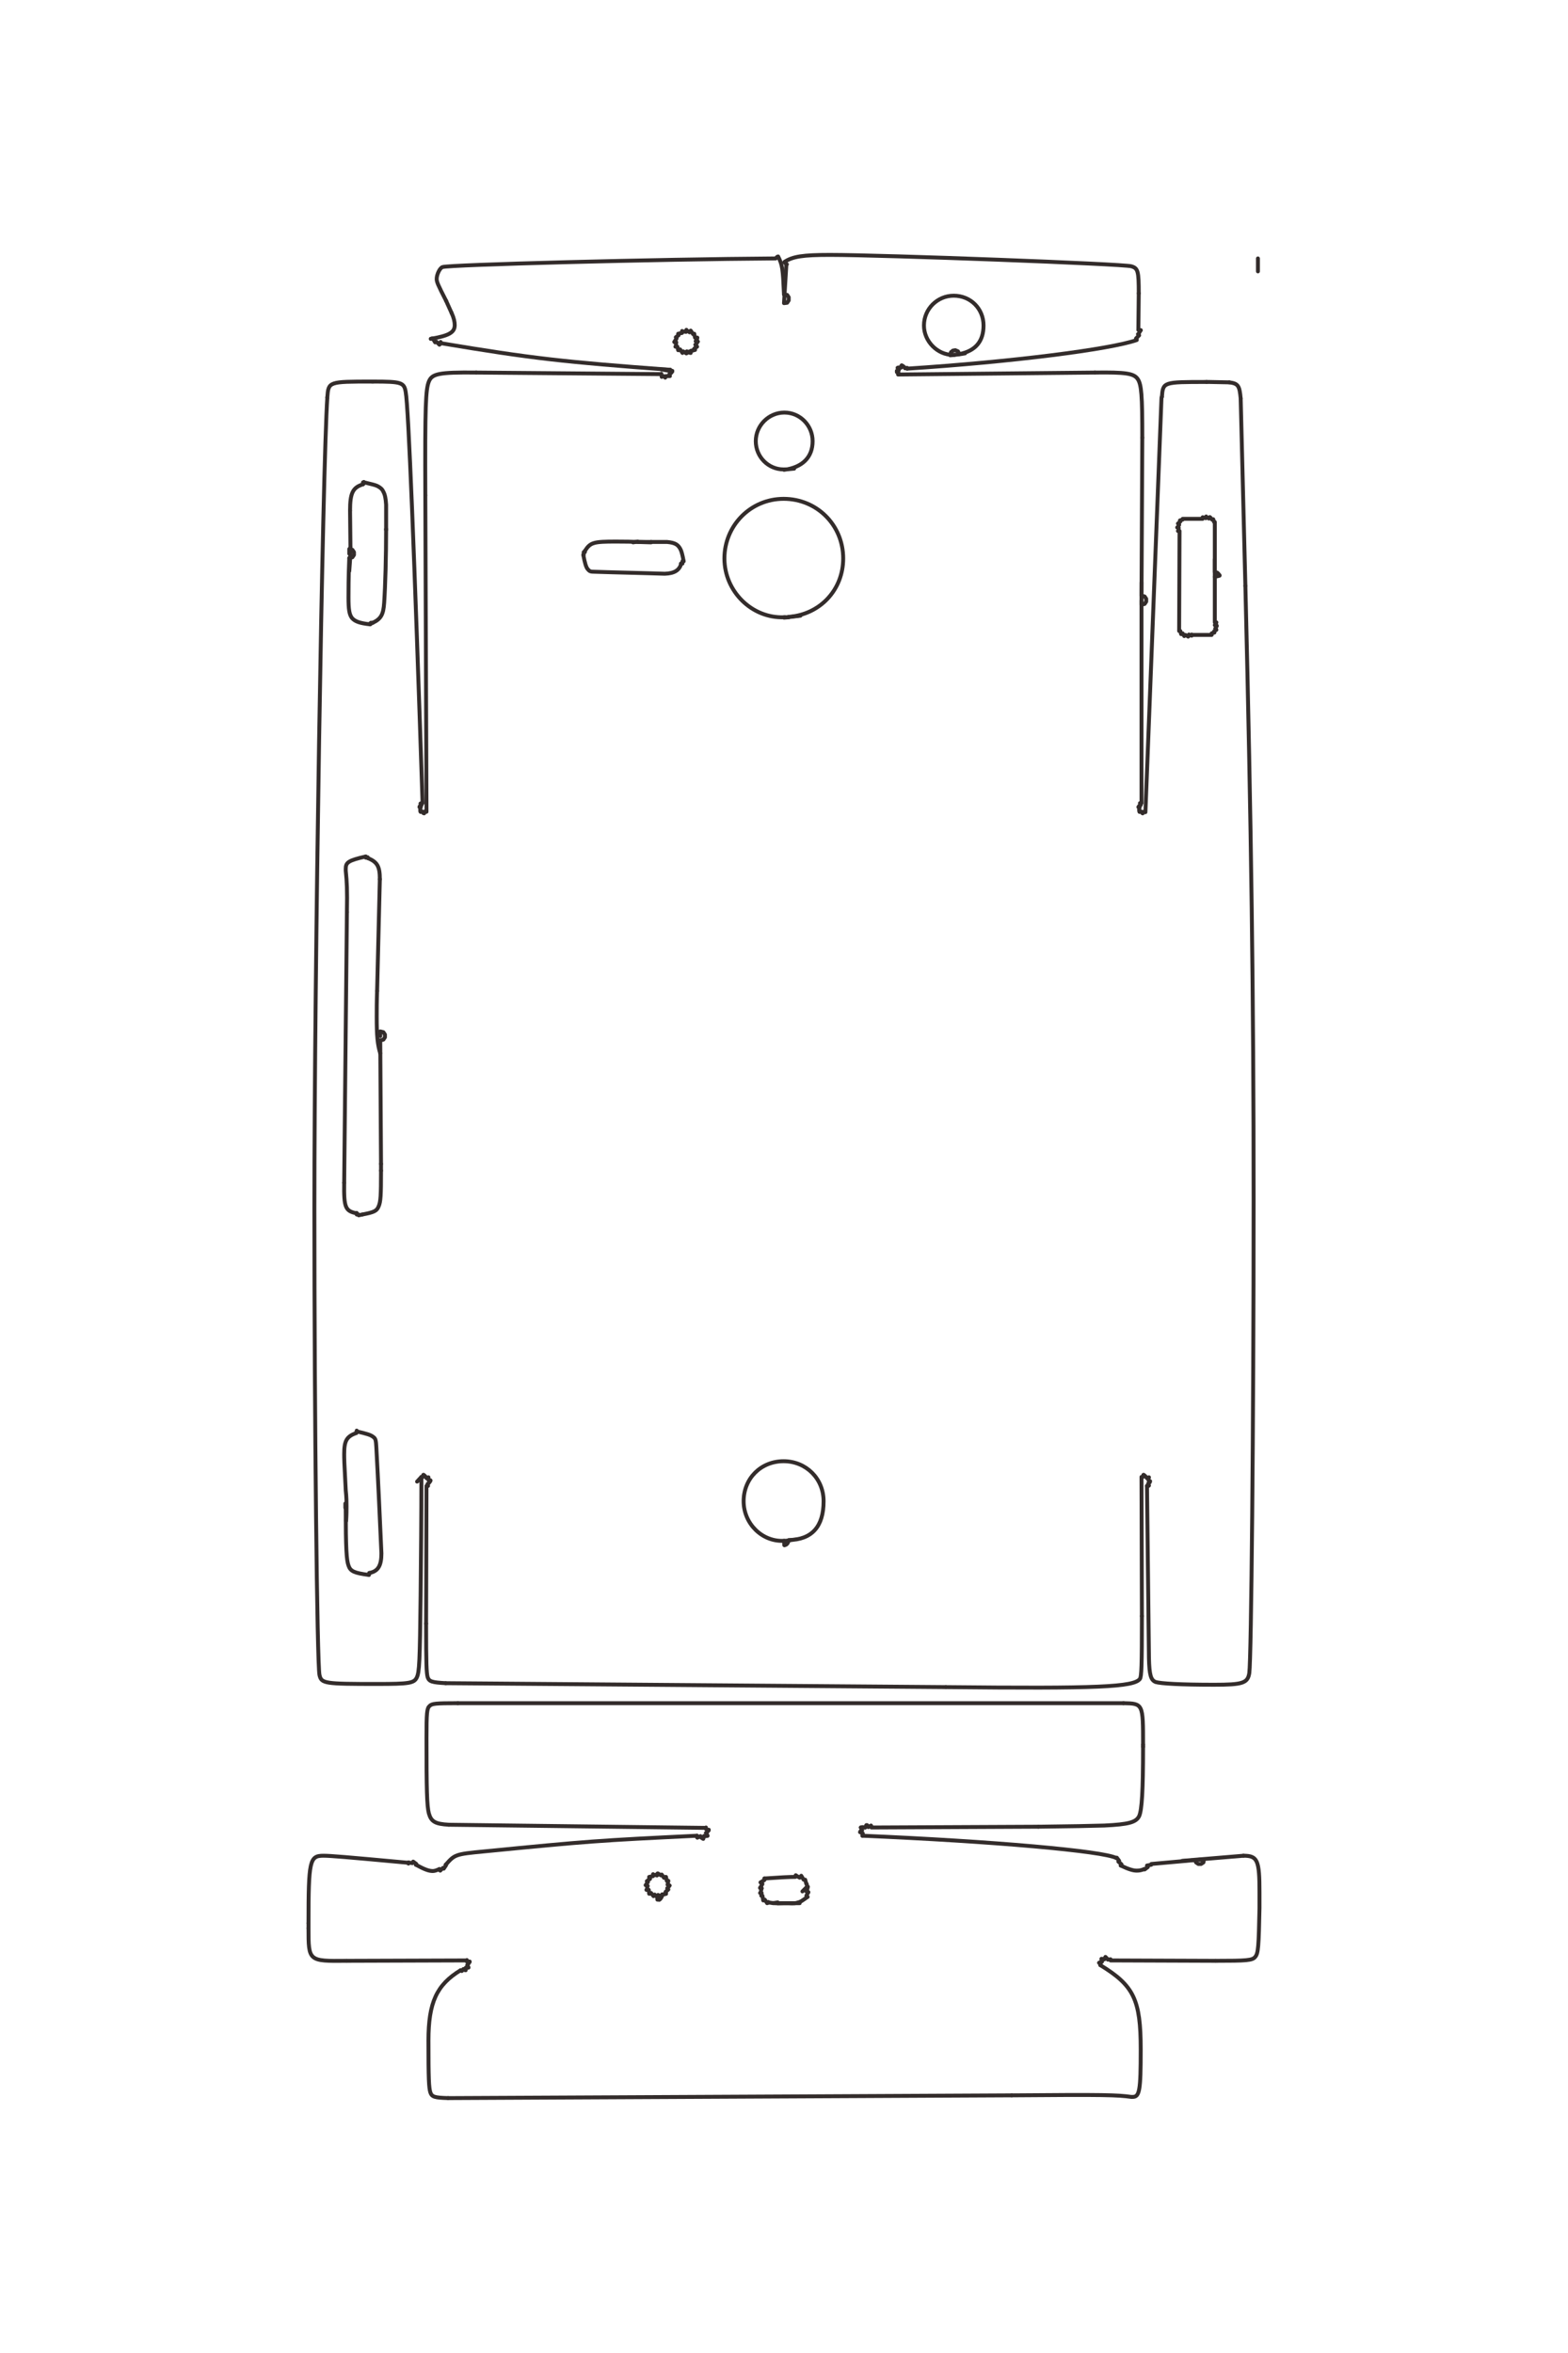 <?xml version="1.0" encoding="UTF-8"?>
<!DOCTYPE svg PUBLIC "-//W3C//DTD SVG 1.1//EN" "http://www.w3.org/Graphics/SVG/1.1/DTD/svg11.dtd">
<!-- Creator: CorelDRAW X8 -->
<svg xmlns="http://www.w3.org/2000/svg" xml:space="preserve" width="40mm" height="60mm" version="1.1" style="shape-rendering:geometricPrecision; text-rendering:geometricPrecision; image-rendering:optimizeQuality; fill-rule:evenodd; clip-rule:evenodd"
viewBox="0 0 4000 6000"
 xmlns:xlink="http://www.w3.org/1999/xlink">
 <defs>
  <style type="text/css">
   <![CDATA[
    .str0 {stroke:#332C2B;stroke-width:10;stroke-linecap:round;stroke-linejoin:round}
    .fil0 {fill:none;fill-rule:nonzero}
   ]]>
  </style>
 </defs>
 <g id="图层_x0020_1">
  <g id="_2575123129232">
   <g>
    <line class="fil0 str0" x1="3209" y1="659" x2="3209" y2= "692" />
    <polyline class="fil0 str0" points="2912,1531 2912,1542 2920,1540 2924,1534 2924,1527 2920,1521 2912,1519 2914,1116 "/>
    <path class="fil0 str0" d="M2914 1116c0,-108 -2,-136 -12,-150 -10,-14 -31,-17 -109,-16"/>
    <polyline class="fil0 str0" points="2793,950 2291,955 2291,951 2292,950 2288,949 2288,946 "/>
    <path class="fil0 str0" d="M2288 946c2,-1 3,-2 5,-3"/>
    <line class="fil0 str0" x1="2293" y1="943" x2="2290" y2= "938" />
    <path class="fil0 str0" d="M2290 938c1,-1 3,-1 6,-1 1,0 2,0 3,0"/>
    <polyline class="fil0 str0" points="2299,937 2301,932 2300,932 "/>
    <path class="fil0 str0" d="M2300 932c4,1 6,3 9,7"/>
    <polyline class="fil0 str0" points="2309,939 2314,938 2314,940 "/>
    <path class="fil0 str0" d="M2314 940c264,-17 518,-49 586,-73 0,-1 0,-2 -1,-3"/>
    <polyline class="fil0 str0" points="2899,864 2898,863 2906,855 2904,854 2904,853 2904,852 2903,852 2904,852 2910,842 "/>
    <path class="fil0 str0" d="M2910 842c-2,0 -4,-1 -5,-1 0,0 0,0 -1,0"/>
    <line class="fil0 str0" x1="2904" y1="841" x2="2905" y2= "748" />
    <path class="fil0 str0" d="M2905 748c0,-57 -2,-64 -19,-69 -20,-6 -632,-29 -769,-29 -69,0 -95,4 -116,18 0,2 2,3 6,6"/>
    <polyline class="fil0 str0" points="2007,674 2006,675 2000,773 2008,772 2012,766 2012,758 2008,752 2000,751 "/>
    <path class="fil0 str0" d="M2000 751c-3,-67 -4,-75 -15,-97 -2,0 -4,2 -6,5 -301,2 -835,16 -850,22 -7,2 -15,19 -15,30 0,8 3,15 24,56"/>
    <line class="fil0 str0" x1="1138" y1="767" x2="1152" y2= "798" />
    <path class="fil0 str0" d="M1152 798c6,13 8,23 8,31 0,19 -15,27 -61,35"/>
    <polyline class="fil0 str0" points="1099,864 1102,864 1102,863 1104,863 1110,873 1111,872 1112,872 1112,871 1113,871 1121,879 1123,877 1123,875 1123,874 1124,872 1124,875 "/>
    <path class="fil0 str0" d="M1124 875c233,39 315,48 586,68"/>
    <polyline class="fil0 str0" points="1710,943 1687,942 1715,947 1715,946 "/>
    <path class="fil0 str0" d="M1715 946c-1,3 -2,5 -7,8"/>
    <polyline class="fil0 str0" points="1708,954 1709,959 1699,959 1697,963 1693,959 1688,961 1688,960 1687,955 1687,953 1687,954 1215,950 "/>
    <path class="fil0 str0" d="M1215 950c-96,-1 -113,3 -121,23 -8,20 -10,60 -9,290"/>
    <polyline class="fil0 str0" points="1085,1263 1088,2070 1085,2070 1084,2069 1082,2074 1080,2073 "/>
    <path class="fil0 str0" d="M1080 2073c-1,-2 -2,-3 -4,-4"/>
    <line class="fil0 str0" x1="1076" y1="2069" x2="1073" y2= "2070" />
    <path class="fil0 str0" d="M1073 2070c-1,-2 -1,-4 -1,-5 0,-2 0,-4 1,-6"/>
    <polyline class="fil0 str0" points="1073,2059 1070,2058 1071,2056 "/>
    <path class="fil0 str0" d="M1071 2056c1,-1 3,-2 4,-3"/>
    <line class="fil0 str0" x1="1075" y1="2053" x2="1073" y2= "2049" />
    <path class="fil0 str0" d="M1073 2049c2,0 3,-1 4,-1 0,0 1,0 1,0 -21,-635 -36,-1011 -43,-1048 -4,-25 -11,-27 -83,-27"/>
    <line class="fil0 str0" x1="952" y1="973" x2="949" y2= "973" />
    <path class="fil0 str0" d="M949 973c-111,0 -111,0 -114,40"/>
    <line class="fil0 str0" x1="835" y1="1013" x2="835" y2= "1014" />
    <path class="fil0 str0" d="M835 1014c-12,175 -33,1473 -33,2067 0,537 7,1163 13,1190 5,22 12,23 148,23 80,0 93,-2 100,-16 7,-14 8,-41 10,-209 1,-101 2,-202 2,-303"/>
    <polyline class="fil0 str0" points="1075,3766 1064,3778 1079,3766 1081,3761 1080,3761 "/>
    <path class="fil0 str0" d="M1080 3761c3,1 6,4 8,8"/>
    <polyline class="fil0 str0" points="1088,3769 1093,3767 1093,3774 1098,3776 1098,3775 "/>
    <path class="fil0 str0" d="M1098 3775c-1,4 -3,6 -7,9"/>
    <polyline class="fil0 str0" points="1091,3784 1092,3789 1088,3789 1087,4140 "/>
    <path class="fil0 str0" d="M1087 4140c0,105 1,126 4,137 4,11 11,13 46,15"/>
    <line class="fil0 str0" x1="1137" y1="4292" x2="2413" y2= "4302" />
    <path class="fil0 str0" d="M2413 4302c387,4 480,0 495,-21 4,-6 5,-32 5,-160"/>
    <polyline class="fil0 str0" points="2913,4121 2912,3766 2916,3766 2918,3761 2917,3761 "/>
    <path class="fil0 str0" d="M2917 3761c3,1 6,4 9,8"/>
    <polyline class="fil0 str0" points="2926,3769 2931,3767 2930,3770 2930,3772 2930,3775 2934,3777 2933,3780 2931,3780 2931,3782 2929,3783 2931,3788 2931,3788 2930,3789 2926,3789 "/>
    <path class="fil0 str0" d="M2926 3789c3,251 2,188 5,439 1,44 5,56 17,61 13,4 64,7 149,7 73,0 86,-4 90,-30 5,-35 11,-634 11,-1208 0,-508 -6,-953 -21,-1564"/>
    <line class="fil0 str0" x1="3177" y1="1494" x2="3165" y2= "1016" />
    <path class="fil0 str0" d="M3165 1016c-3,-32 -6,-38 -29,-41"/>
    <polyline class="fil0 str0" points="3136,975 3086,974 3078,974 "/>
    <path class="fil0 str0" d="M3078 974c-111,0 -111,0 -114,38"/>
    <polyline class="fil0 str0" points="2964,1012 2963,1014 2922,2071 2919,2071 2918,2070 2917,2070 2915,2074 2914,2073 "/>
    <path class="fil0 str0" d="M2914 2073c-1,-2 -2,-3 -4,-4"/>
    <line class="fil0 str0" x1="2910" y1="2069" x2="2907" y2= "2070" />
    <path class="fil0 str0" d="M2907 2070c-1,-2 -1,-4 -1,-5 0,-2 0,-4 1,-6"/>
    <polyline class="fil0 str0" points="2907,2059 2904,2058 2906,2055 2908,2054 2910,2053 2908,2048 2909,2048 2912,2048 2912,1485 "/>
    <polyline class="fil0 str0" points="891,1412 891,1400 899,1402 903,1408 903,1415 899,1421 891,1423 "/>
    <path class="fil0 str0" d="M891 1423c-2,52 -2,81 -2,100 0,31 2,44 9,53 7,8 18,13 46,16"/>
    <polyline class="fil0 str0" points="944,1592 944,1590 946,1591 946,1588 951,1588 "/>
    <path class="fil0 str0" d="M951 1588c21,-10 27,-21 29,-51 3,-43 5,-121 5,-186"/>
    <line class="fil0 str0" x1="985" y1="1351" x2="985" y2= "1349" />
    <path class="fil0 str0" d="M985 1349c0,-38 0,-50 0,-62 -1,-16 -3,-26 -7,-33 -3,-7 -8,-11 -16,-15 -7,-3 -13,-4 -33,-9"/>
    <polyline class="fil0 str0" points="929,1230 928,1230 928,1229 928,1233 926,1233 926,1230 926,1235 "/>
    <path class="fil0 str0" d="M926 1235c-26,8 -33,22 -33,67"/>
    <line class="fil0 str0" x1="893" y1="1302" x2="894" y2= "1396" />
    <path class="fil0 str0" d="M894 1396c0,22 -1,35 -3,60"/>
    <polyline class="fil0 str0" points="1677,4833 1677,4844 1682,4844 "/>
    <path class="fil0 str0" d="M1682 4844c4,-2 7,-8 7,-13"/>
    <polyline class="fil0 str0" points="1689,4831 1699,4829 1699,4827 1698,4826 1698,4825 1698,4825 1698,4824 1705,4818 1703,4816 1703,4816 1702,4815 1703,4815 1708,4808 "/>
    <path class="fil0 str0" d="M1708 4808c-2,-1 -2,-1 -3,-2"/>
    <polyline class="fil0 str0" points="1705,4806 1703,4806 1703,4806 1705,4796 1701,4796 1699,4786 1698,4786 1697,4787 "/>
    <path class="fil0 str0" d="M1697 4787c-1,0 -1,0 -3,1"/>
    <polyline class="fil0 str0" points="1694,4788 1688,4780 1688,4781 1687,4781 1687,4782 1687,4782 1686,4782 1678,4777 1678,4777 1677,4778 "/>
    <path class="fil0 str0" d="M1677 4778c0,1 0,3 -1,4"/>
    <polyline class="fil0 str0" points="1676,4782 1666,4780 1666,4779 1666,4784 1656,4786 1656,4788 1657,4788 1657,4789 "/>
    <path class="fil0 str0" d="M1657 4789c1,1 1,1 1,2"/>
    <polyline class="fil0 str0" points="1658,4791 1658,4791 1650,4797 1651,4797 1651,4798 1652,4798 1652,4799 1653,4799 1647,4807 1648,4807 1649,4808 "/>
    <path class="fil0 str0" d="M1649 4808c1,0 1,0 3,1"/>
    <polyline class="fil0 str0" points="1652,4809 1650,4819 1649,4819 1655,4819 1656,4829 1658,4829 1659,4828 1660,4828 1661,4827 1661,4827 1667,4835 1669,4833 1669,4832 1670,4831 1670,4832 1677,4838 1678,4838 "/>
    <path class="fil0 str0" d="M1678 4838c0,-2 0,-2 1,-3"/>
    <polyline class="fil0 str0" points="1679,4835 1679,4835 1679,4832 1679,4833 1689,4835 1689,4831 1699,4829 "/>
    <polyline class="fil0 str0" points="1972,4853 1984,4851 1984,4853 "/>
    <path class="fil0 str0" d="M1984 4853c9,0 18,0 27,0 15,1 20,0 25,-2 6,-1 10,-4 24,-14"/>
    <polyline class="fil0 str0" points="2060,4837 2058,4836 2058,4835 2057,4834 2057,4834 2062,4825 "/>
    <path class="fil0 str0" d="M2062 4825c-1,-1 -1,-1 -2,-2"/>
    <polyline class="fil0 str0" points="2060,4823 2057,4823 2058,4823 2061,4811 2047,4823 2059,4811 2058,4804 2057,4804 2054,4793 2052,4793 2051,4793 2050,4793 2044,4783 2040,4788 2030,4782 "/>
    <path class="fil0 str0" d="M2030 4782c0,0 0,1 -1,4 -16,0 -35,1 -79,4"/>
    <polyline class="fil0 str0" points="1950,4790 1950,4793 1950,4793 1950,4794 1940,4800 1945,4804 1939,4814 "/>
    <path class="fil0 str0" d="M1939 4814c1,1 1,1 4,1"/>
    <polyline class="fil0 str0" points="1943,4815 1940,4827 1939,4827 1943,4827 1942,4834 1945,4834 1947,4846 1950,4846 1950,4845 1951,4845 1951,4844 1957,4853 1959,4852 1960,4852 1960,4851 1960,4850 1960,4851 "/>
    <path class="fil0 str0" d="M1960 4851c12,2 19,3 41,2 13,0 26,0 39,0"/>
    <polyline class="fil0 str0" points="3059,4742 3071,4742 3070,4749 3064,4753 3057,4753 3051,4749 3049,4743 2937,4753 2937,4755 2926,4757 2926,4759 2927,4760 2927,4761 2928,4761 2920,4767 2920,4766 2919,4766 "/>
    <path class="fil0 str0" d="M2919 4766c-7,3 -13,4 -19,4 -9,0 -20,-3 -41,-13"/>
    <polyline class="fil0 str0" points="2859,4757 2860,4755 2861,4755 2861,4754 2853,4747 2854,4746 2855,4746 2855,4745 2849,4737 2849,4738 2848,4738 "/>
    <path class="fil0 str0" d="M2848 4738c-33,-18 -317,-43 -648,-57"/>
    <polyline class="fil0 str0" points="2200,4681 2200,4680 2201,4676 2201,4675 2194,4672 2195,4670 "/>
    <path class="fil0 str0" d="M2195 4670c2,-1 3,-2 4,-3"/>
    <line class="fil0 str0" x1="2199" y1="4667" x2="2196" y2= "4660" />
    <path class="fil0 str0" d="M2196 4660c1,0 3,-1 5,-1 1,0 3,1 6,1"/>
    <polyline class="fil0 str0" points="2207,4660 2210,4654 2212,4654 2212,4656 2214,4657 2215,4659 2222,4655 2222,4656 2223,4657 2223,4660 2649,4658 "/>
    <path class="fil0 str0" d="M2649 4658c85,-1 134,-2 168,-3 62,-3 81,-8 89,-24 7,-16 10,-64 10,-177"/>
    <line class="fil0 str0" x1="2916" y1="4454" x2="2916" y2= "4449" />
    <path class="fil0 str0" d="M2916 4449c0,-105 0,-105 -50,-106"/>
    <polyline class="fil0 str0" points="2866,4343 2863,4343 1168,4343 "/>
    <path class="fil0 str0" d="M1168 4343c-57,0 -66,1 -72,7 -7,6 -8,17 -8,82 0,132 1,172 6,192 6,21 16,27 51,29"/>
    <polyline class="fil0 str0" points="1145,4653 1801,4661 1801,4660 1801,4664 1808,4667 1808,4666 "/>
    <path class="fil0 str0" d="M1808 4666c-1,3 -3,5 -7,8"/>
    <line class="fil0 str0" x1="1801" y1="4674" x2="1805" y2= "4681" />
    <path class="fil0 str0" d="M1805 4681c-2,1 -4,1 -6,1 -1,0 -2,0 -3,0"/>
    <polyline class="fil0 str0" points="1796,4682 1794,4689 1789,4686 1789,4685 1787,4684 1787,4682 1779,4686 1778,4685 1778,4681 "/>
    <path class="fil0 str0" d="M1778 4681c-250,12 -278,14 -543,40 -74,7 -75,8 -98,34"/>
    <polyline class="fil0 str0" points="1137,4755 1138,4755 1138,4756 1132,4765 1131,4764 1131,4763 1130,4763 1123,4770 1122,4769 1122,4768 1121,4767 1121,4766 "/>
    <path class="fil0 str0" d="M1121 4766c-7,3 -12,5 -17,5 -10,0 -21,-4 -43,-16"/>
    <polyline class="fil0 str0" points="1061,4755 1062,4754 1062,4753 1054,4747 1054,4748 1053,4749 1052,4751 1042,4749 1042,4752 1042,4750 "/>
    <path class="fil0 str0" d="M1042 4750c-163,-15 -199,-18 -217,-18 -35,0 -38,12 -38,172"/>
    <line class="fil0 str0" x1="787" y1="4904" x2="787" y2= "4917" />
    <path class="fil0 str0" d="M787 4917c0,84 0,84 97,83"/>
    <polyline class="fil0 str0" points="884,5000 1191,4999 1191,4998 1191,5002 1198,5003 1198,5002 "/>
    <path class="fil0 str0" d="M1198 5002c-2,4 -3,6 -6,9"/>
    <line class="fil0 str0" x1="1192" y1="5011" x2="1195" y2= "5017" />
    <path class="fil0 str0" d="M1195 5017c-2,0 -3,1 -5,1 -1,0 -2,0 -2,0"/>
    <polyline class="fil0 str0" points="1188,5018 1188,5018 1188,5024 1183,5023 1182,5022 1182,5021 1178,5026 1176,5025 1176,5024 1175,5024 1175,5024 "/>
    <path class="fil0 str0" d="M1175 5024c-61,37 -82,82 -82,179 0,98 1,121 5,133 4,11 11,13 45,14"/>
    <line class="fil0 str0" x1="1143" y1="5350" x2="2581" y2= "5343" />
    <path class="fil0 str0" d="M2581 5343c238,-2 270,-1 305,4 1,0 2,0 3,0 18,0 21,-15 21,-121 0,-128 -18,-163 -103,-215"/>
    <polyline class="fil0 str0" points="2807,5011 2807,5009 2808,5009 2808,5008 2808,5009 2804,5005 "/>
    <path class="fil0 str0" d="M2804 5005c3,-2 5,-3 7,-3"/>
    <line class="fil0 str0" x1="2811" y1="5002" x2="2810" y2= "4995" />
    <path class="fil0 str0" d="M2810 4995c2,0 5,0 7,1"/>
    <polyline class="fil0 str0" points="2817,4996 2820,4990 2822,4992 2824,4994 2826,4997 2833,4996 2833,4999 3101,5000 "/>
    <path class="fil0 str0" d="M3101 5000c79,0 94,-1 101,-10 8,-9 9,-27 11,-125 0,-15 0,-28 0,-39 0,-83 -5,-94 -41,-94"/>
    <line class="fil0 str0" x1="3172" y1="4732" x2="3016" y2= "4745" />
    <polyline class="fil0 str0" points="2435,905 2424,906 2426,898 2431,894 2437,893 2444,896 2447,903 "/>
    <path class="fil0 str0" d="M2447 903c41,-8 62,-32 62,-73 0,-43 -33,-76 -76,-76 -42,0 -76,34 -76,76 0,40 34,75 74,75 6,0 21,-2 31,-4"/>
    <polyline class="fil0 str0" points="1751,898 1762,896 1762,895 1773,892 1773,891 1772,890 1772,890 1771,889 1778,884 "/>
    <path class="fil0 str0" d="M1778 884c-1,-2 -2,-3 -4,-5"/>
    <polyline class="fil0 str0" points="1774,879 1775,879 1780,871 "/>
    <path class="fil0 str0" d="M1780 871c-2,-1 -3,-1 -5,-1 0,0 0,0 0,0"/>
    <polyline class="fil0 str0" points="1775,870 1777,870 1779,861 1773,861 1771,851 1770,851 1769,852 1768,852 1762,843 1762,844 1762,845 1761,845 "/>
    <path class="fil0 str0" d="M1761 845c-1,0 -1,1 -2,2"/>
    <polyline class="fil0 str0" points="1759,847 1751,842 1751,841 1751,842 1751,843 "/>
    <path class="fil0 str0" d="M1751 843c0,1 -1,1 -1,3"/>
    <polyline class="fil0 str0" points="1750,846 1740,845 1740,844 1740,849 1730,851 1730,853 1731,855 1724,860 1725,861 1725,862 1726,863 1720,872 1721,872 1722,873 1722,873 "/>
    <path class="fil0 str0" d="M1722 873c1,0 1,0 3,0"/>
    <polyline class="fil0 str0" points="1725,873 1725,873 1724,884 1723,884 1728,884 1730,893 1731,893 1732,892 1733,892 1734,891 1735,891 1741,900 1742,898 1742,897 1743,896 1751,901 "/>
    <path class="fil0 str0" d="M1751 901c0,-1 1,-2 1,-2"/>
    <polyline class="fil0 str0" points="1752,899 1752,896 1752,898 1762,900 1762,895 1773,892 "/>
    <polyline class="fil0 str0" points="3099,1471 3111,1468 3111,1467 "/>
    <path class="fil0 str0" d="M3111 1467c-5,-7 -5,-7 -11,-8"/>
    <polyline class="fil0 str0" points="3100,1459 3099,1459 3099,1331 3097,1331 3095,1324 3094,1324 3093,1324 3092,1324 3092,1325 3087,1319 3086,1319 3086,1319 "/>
    <path class="fil0 str0" d="M3086 1319c-1,1 -1,2 -2,3"/>
    <polyline class="fil0 str0" points="3084,1322 3077,1318 3077,1317 3077,1318 3076,1319 "/>
    <path class="fil0 str0" d="M3076 1319c0,0 0,1 0,2"/>
    <polyline class="fil0 str0" points="3076,1321 3068,1319 3068,1319 3068,1323 3017,1323 3017,1325 3010,1327 3010,1328 3011,1329 3011,1329 3011,1330 3005,1335 3006,1335 3006,1336 "/>
    <path class="fil0 str0" d="M3006 1336c0,1 1,1 2,2"/>
    <polyline class="fil0 str0" points="3008,1338 3004,1345 3003,1345 3004,1345 3005,1346 3005,1346 3006,1346 3007,1346 3006,1354 3005,1354 3009,1354 3008,1609 3011,1609 3013,1617 3014,1617 3015,1616 3016,1616 3017,1615 3021,1622 3022,1620 3023,1620 3024,1619 3024,1619 3031,1623 "/>
    <path class="fil0 str0" d="M3031 1623c1,-2 1,-2 2,-3"/>
    <polyline class="fil0 str0" points="3033,1620 3033,1618 3033,1619 3040,1621 3040,1618 3040,1619 3091,1619 3091,1615 3098,1613 3098,1613 3097,1612 3097,1611 3097,1610 3103,1606 3102,1604 3102,1603 3101,1603 3100,1603 3104,1596 "/>
    <path class="fil0 str0" d="M3104 1596c-1,-1 -1,-1 -2,-2"/>
    <polyline class="fil0 str0" points="3102,1594 3099,1594 3101,1594 3103,1587 3099,1587 3099,1426 "/>
    <polyline class="fil0 str0" points="970,2642 970,2630 978,2632 982,2638 982,2645 978,2651 970,2653 "/>
    <path class="fil0 str0" d="M970 2653c1,180 1,135 2,315"/>
    <line class="fil0 str0" x1="972" y1="2968" x2="972" y2= "2985" />
    <path class="fil0 str0" d="M972 2985c0,65 -1,79 -6,91 -5,12 -11,15 -42,21"/>
    <polyline class="fil0 str0" points="924,3097 915,3099 915,3097 910,3097 910,3093 910,3094 "/>
    <path class="fil0 str0" d="M910 3094c-29,-6 -33,-14 -32,-78"/>
    <line class="fil0 str0" x1="878" y1="3016" x2="885" y2= "2326" />
    <path class="fil0 str0" d="M885 2326c1,-58 0,-76 -3,-106 0,-2 0,-4 0,-5 0,-16 7,-21 51,-31"/>
    <polyline class="fil0 str0" points="933,2184 933,2187 938,2186 938,2188 "/>
    <path class="fil0 str0" d="M938 2188c25,10 31,22 31,54"/>
    <line class="fil0 str0" x1="969" y1="2242" x2="962" y2= "2527" />
    <path class="fil0 str0" d="M962 2527c-1,28 -1,49 -1,66 0,48 2,70 9,93"/>
    <polyline class="fil0 str0" points="881,3834 881,3845 882,3845 "/>
    <path class="fil0 str0" d="M882 3845c0,105 2,133 7,147 5,15 15,19 52,24"/>
    <polyline class="fil0 str0" points="941,4016 941,4014 941,4015 942,4014 942,4011 "/>
    <path class="fil0 str0" d="M942 4011c22,-4 31,-18 31,-50 -4,-90 -8,-180 -13,-271 -1,-18 -2,-22 -8,-26 -6,-5 -16,-8 -42,-14"/>
    <polyline class="fil0 str0" points="910,3650 910,3648 910,3652 909,3652 909,3654 "/>
    <path class="fil0 str0" d="M909 3654c-25,9 -31,20 -31,54 0,11 0,19 4,92 2,19 2,31 2,41 0,10 0,21 -1,37"/>
    <line class="fil0 str0" x1="2000" y1="3929" x2="2001" y2= "3940" />
    <path class="fil0 str0" d="M2001 3940c6,0 10,-6 11,-13 59,-1 89,-34 89,-99 0,-58 -45,-102 -102,-102 -58,0 -102,44 -102,102 0,57 47,104 103,101 7,0 13,-1 32,-4"/>
    <path class="fil0 str0" d="M2000 1198c47,-6 73,-32 73,-73 0,-40 -32,-73 -72,-73 -40,0 -73,33 -73,73 0,40 32,72 71,72 6,0 9,0 27,-2"/>
    <polyline class="fil0 str0" points="1615,1383 1627,1381 1627,1382 1661,1382 "/>
    <path class="fil0 str0" d="M1661 1382c23,0 33,0 41,0 11,1 18,3 23,6 5,3 9,8 12,15 2,5 4,12 7,28"/>
    <polyline class="fil0 str0" points="1744,1431 1741,1431 1741,1437 1737,1437 1738,1437 "/>
    <path class="fil0 str0" d="M1738 1437c-5,17 -17,25 -42,26 -59,-2 -118,-3 -178,-5 -12,0 -14,-1 -19,-7 -4,-5 -7,-15 -11,-36"/>
    <polyline class="fil0 str0" points="1488,1415 1489,1415 1489,1408 1492,1408 1492,1405 "/>
    <path class="fil0 str0" d="M1492 1405c14,-22 22,-24 79,-24 26,0 29,0 90,2"/>
    <polyline class="fil0 str0" points="2000,1575 2012,1574 2012,1573 "/>
    <path class="fil0 str0" d="M2012 1573c80,-6 139,-69 139,-149 0,-85 -67,-152 -152,-152 -84,0 -151,68 -151,152 0,84 70,153 152,150"/>
    <line class="fil0 str0" x1="2000" y1="1574" x2="2003" y2= "1574" />
    <path class="fil0 str0" d="M2003 1574c7,0 7,0 31,-3"/>
    <line class="fil0 str0" x1="2034" y1="1571" x2="2042" y2= "1570" />
   </g>
  </g>
 </g>
</svg>
